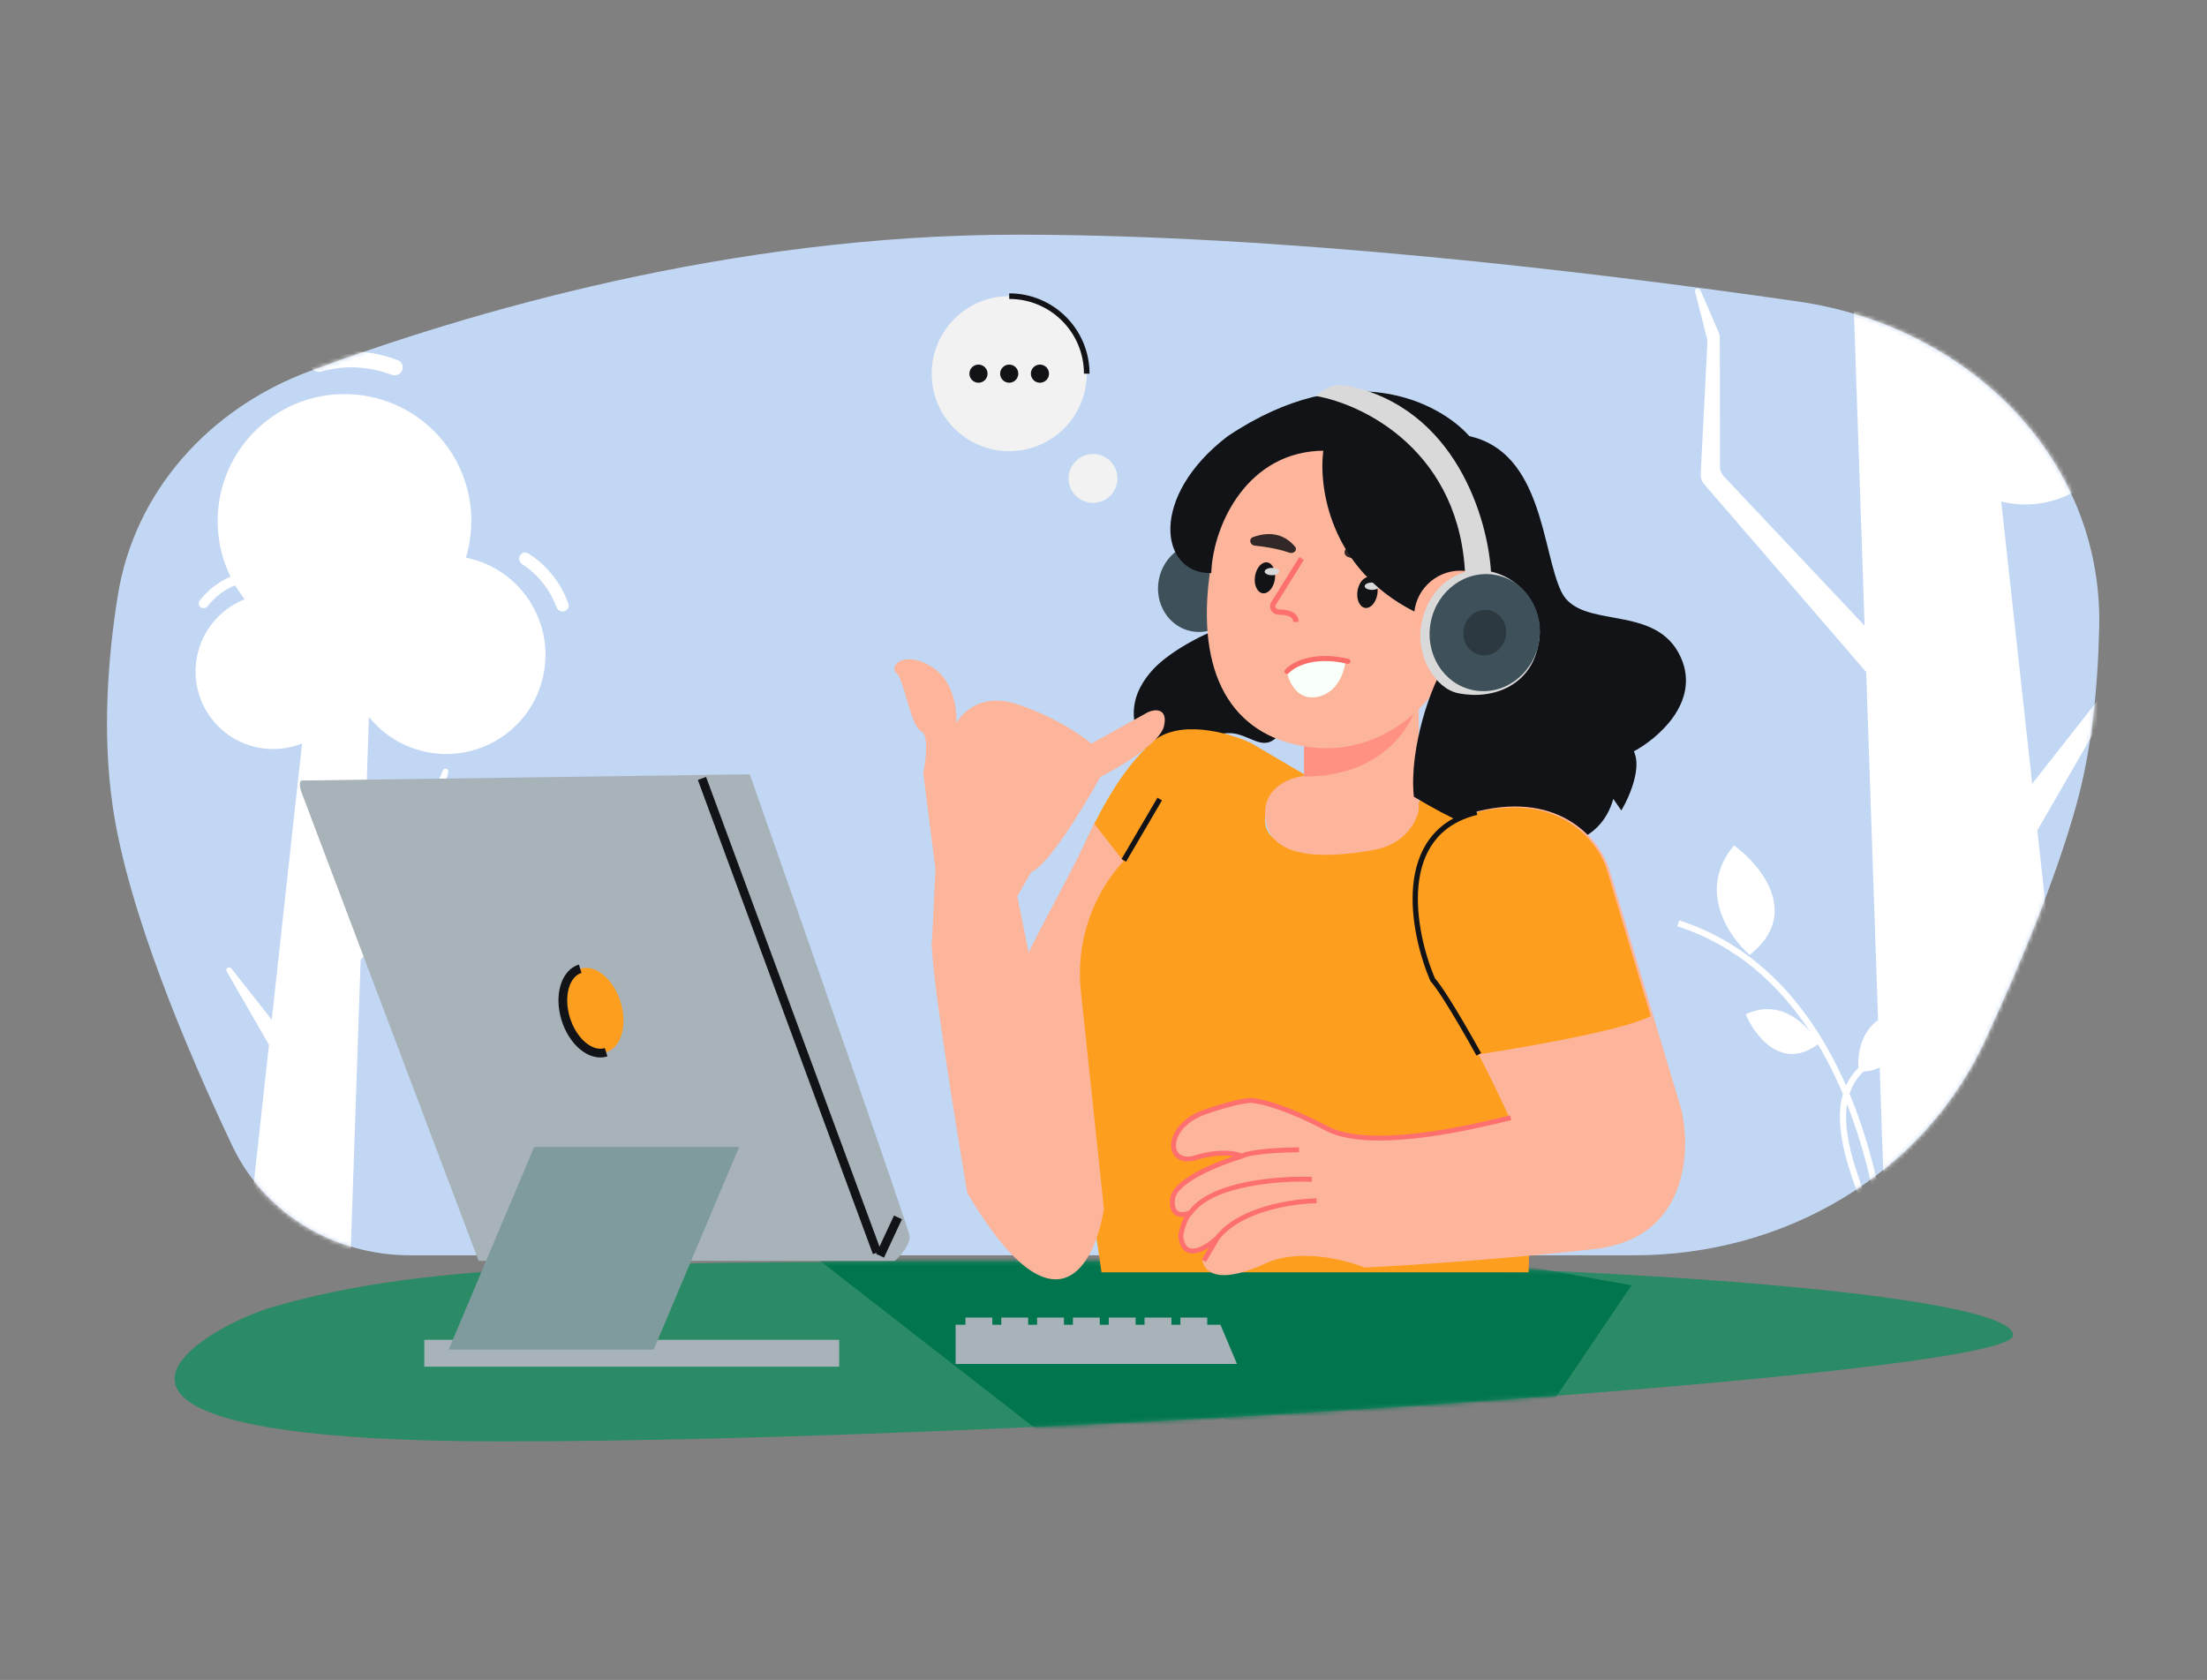 <svg width="515" height="392" viewBox="0 0 515 392" fill="none" xmlns="http://www.w3.org/2000/svg">
<rect x="0" y="0" width="515" height="392" fill="#808080" stroke="none"/>
<path d="M489.846 146.244C490.666 106.585 458.855 76.011 419.594 70.354C369.299 63.108 298.169 54.76 237.397 54.76C170.491 54.76 109.017 72.936 72.185 86.636C48.974 95.269 31.384 114.54 27.482 138.995C25.124 153.782 23.85 171.217 26.268 187.953C29.805 212.431 43.603 245.001 54.179 267.331C61.738 283.292 78.035 292.918 95.695 292.918H381.391C416.169 292.918 448.589 274.35 463.211 242.795C471.453 225.006 479.691 205.145 484.479 187.953C488.076 175.037 489.552 160.427 489.846 146.244Z" fill="#C2D7F3"/>
<path d="M63.752 304.947C47.176 309.734 1.12 336.346 117.684 336.346C234.249 336.346 469.76 321.099 469.76 311.586C469.76 302.073 375.266 294.361 258.702 294.361C142.137 294.361 100.408 294.361 63.752 304.947Z" fill="#2A8B66"/>
<mask id="mask0_606_91688" style="mask-type:alpha" maskUnits="userSpaceOnUse" x="40" y="294" width="430" height="43">
<path d="M63.752 304.948C47.176 309.735 1.12 336.346 117.684 336.346C234.249 336.346 469.76 321.099 469.76 311.586C469.76 302.073 375.266 294.362 258.702 294.362C142.137 294.362 100.408 294.362 63.752 304.948Z" fill="#01754E"/>
</mask>
<g mask="url(#mask0_606_91688)">
<path d="M303.738 340.449L204.682 289.777C231.321 268.93 330.521 291.225 380.709 299.912L363.095 325.971L303.738 340.449Z" fill="#01754E"/>
<path d="M249.221 339.242L182.258 287.123C208.896 266.276 206.995 287.124 249.221 287.123L290.482 329.832L249.221 339.242Z" fill="#01754E"/>
</g>
<mask id="mask1_606_91688" style="mask-type:alpha" maskUnits="userSpaceOnUse" x="24" y="54" width="466" height="239">
<path d="M489.846 146.245C490.667 106.587 458.855 76.012 419.594 70.355C369.299 63.109 298.17 54.761 237.398 54.761C170.491 54.761 109.018 72.937 72.185 86.637C48.974 95.27 31.384 114.541 27.483 138.997C25.124 153.784 23.851 171.218 26.269 187.954C29.806 212.432 43.603 245.002 54.179 267.333C61.738 283.293 78.035 292.919 95.695 292.919H381.392C416.17 292.919 448.589 274.351 463.211 242.796C471.454 225.008 479.691 205.147 484.479 187.954C488.076 175.038 489.553 160.428 489.846 146.245Z" fill="#C2D7F3"/>
</mask>
<g mask="url(#mask1_606_91688)">
<path d="M408.294 222.811C403.429 218.613 395.887 207.63 404.636 197.282C410.894 201.833 420.386 213.31 408.294 222.811Z" fill="white"/>
<path d="M426.258 247.306C427.634 249.888 428.893 252.554 430.042 255.284C428.807 259.538 429.337 264.423 430.512 269.162C431.49 273.111 432.937 277.046 434.268 280.567C434.404 280.927 434.539 281.282 434.672 281.632C435.848 284.733 436.874 287.435 437.37 289.53L438.779 289.196C438.259 287.003 437.197 284.205 436.031 281.133C435.896 280.777 435.759 280.417 435.622 280.054C434.29 276.533 432.873 272.67 431.917 268.813C430.945 264.89 430.471 261.06 431.003 257.643C435.647 269.446 438.331 282.268 439.605 294.327L441.045 294.175C439.693 281.382 436.764 267.69 431.583 255.214C432.219 253.288 433.267 251.54 434.838 250.041C443.214 249.626 443.478 240.89 442.502 236.393C434.801 237.719 433.384 244.99 433.647 249.179C432.384 250.426 431.444 251.815 430.769 253.308C429.77 251.031 428.694 248.799 427.536 246.626C419.773 232.057 408.301 220.072 391.845 214.764L391.4 216.142C404.923 220.503 415.027 229.509 422.444 240.848C419.473 237.191 414.124 233.5 407.365 236.686C409.449 241.655 415.729 249.983 424.211 243.676C424.92 244.865 425.603 246.076 426.258 247.306Z" fill="white"/>
<path d="M462.243 73.901L457.797 33.413L431.069 27.709L435.104 146.007L402.229 111.121C401.66 110.517 401.343 109.718 401.342 108.888L401.319 78.862C401.319 78.419 401.228 77.98 401.052 77.573L396.783 67.676C396.464 66.938 395.354 67.317 395.552 68.095L398.316 78.937C398.396 79.254 398.429 79.581 398.413 79.908L396.852 110.648C396.81 111.485 397.092 112.307 397.639 112.942L435.473 156.814L439.869 285.698H485.502L475.408 193.782L497.747 155.045C498.151 154.344 497.17 153.68 496.67 154.316L474.211 182.882L466.978 117.017C468.791 117.474 470.689 117.716 472.644 117.716C485.424 117.716 495.784 107.356 495.784 94.577C495.784 81.797 485.424 71.437 472.644 71.437C468.903 71.437 465.37 72.325 462.243 73.901Z" fill="white"/>
<path d="M485.544 68.789C485.803 68.032 486.63 67.625 487.369 67.932C492.115 69.9 496.072 73.394 498.613 77.86C499.009 78.555 498.707 79.425 497.988 79.777C497.27 80.128 496.406 79.827 496.005 79.136C493.809 75.357 490.448 72.389 486.426 70.678C485.69 70.365 485.284 69.546 485.544 68.789Z" fill="white"/>
<path d="M72.589 85.509C72.242 84.546 72.74 83.478 73.722 83.192C80.032 81.352 86.778 81.665 92.89 84.082C93.842 84.458 94.238 85.567 93.803 86.494C93.368 87.42 92.266 87.812 91.311 87.444C86.094 85.435 80.364 85.169 74.983 86.686C73.997 86.964 72.936 86.472 72.589 85.509Z" fill="white"/>
<path fill-rule="evenodd" clip-rule="evenodd" d="M53.791 134.563C47.834 122.405 50.853 107.322 61.849 98.486C74.592 88.246 93.224 90.275 103.464 103.019C109.816 110.923 111.447 121.094 108.729 130.121C120.999 132.593 129.12 144.421 126.937 156.817C124.72 169.403 112.719 177.809 100.134 175.592C94.37 174.576 89.484 171.51 86.092 167.274L84.355 218.199L101.554 199.948C102.124 199.344 102.441 198.545 102.442 197.715L102.453 182.542C102.454 182.099 102.544 181.66 102.72 181.253L103.366 179.755C103.684 179.017 104.795 179.396 104.597 180.174L104.119 182.049C104.038 182.365 104.005 182.693 104.022 183.019L104.815 198.652C104.858 199.489 104.576 200.311 104.029 200.946L84.157 223.989L81.802 293.031H57.357L62.764 243.791L52.906 226.697C52.502 225.996 53.483 225.332 53.983 225.968L63.406 237.953L70.486 173.48C66.974 174.895 62.991 175.223 59.052 174.168C49.397 171.58 43.667 161.656 46.254 152C47.798 146.238 51.955 141.874 57.109 139.841C56.28 138.786 55.535 137.692 54.871 136.567C52.365 137.607 50.156 139.279 48.47 141.434C48.084 141.927 47.383 142.067 46.864 141.718C46.344 141.369 46.204 140.662 46.585 140.165C48.478 137.702 50.964 135.778 53.791 134.563ZM80.974 151.156C81.004 151.156 81.035 151.155 81.066 151.155C81.062 151.199 81.059 151.244 81.056 151.289C81.054 151.325 81.052 151.36 81.049 151.396C81.025 151.316 81 151.236 80.974 151.156Z" fill="white"/>
<path d="M121.325 129.644C121.713 128.943 122.597 128.686 123.272 129.116C127.604 131.878 130.895 136.005 132.623 140.844C132.892 141.597 132.444 142.402 131.675 142.624C130.906 142.845 130.109 142.399 129.833 141.648C128.326 137.546 125.53 134.039 121.866 131.657C121.196 131.221 120.938 130.344 121.325 129.644Z" fill="white"/>
</g>
<path d="M111.694 294.227L70.331 184.804C69.671 183.057 70.056 182.297 70.331 182.135L174.961 180.679C187.286 215.779 211.999 286.463 212.25 288.404C212.5 290.345 210.056 293.095 208.803 294.227H111.694Z" fill="#A8B2B9"/>
<path fill-rule="evenodd" clip-rule="evenodd" d="M204.431 292.598L208.615 283.634L210.464 284.497L206.281 293.461L204.431 292.598Z" fill="#121317"/>
<path fill-rule="evenodd" clip-rule="evenodd" d="M203.691 292.637L162.844 181.991L164.759 181.284L205.605 291.93L203.691 292.637Z" fill="#121317"/>
<ellipse cx="138.414" cy="235.789" rx="6.698" ry="10.207" transform="rotate(-17.241 138.414 235.789)" fill="#FD9E1E"/>
<path d="M141.439 245.537C137.906 246.633 133.688 243.157 132.017 237.774C130.346 232.39 131.856 227.137 135.389 226.041" stroke="#121317" stroke-width="2.041"/>
<path d="M222.986 309.12H284.796L288.642 318.269H222.986V309.12Z" fill="#A8B2B9"/>
<rect width="6.269" height="4.441" transform="matrix(-1 0 0 1 281.711 307.443)" fill="#A8B2B9"/>
<rect width="6.269" height="4.441" transform="matrix(-1 0 0 1 273.352 307.443)" fill="#A8B2B9"/>
<rect width="6.269" height="4.441" transform="matrix(-1 0 0 1 264.993 307.443)" fill="#A8B2B9"/>
<rect width="6.269" height="4.441" transform="matrix(-1 0 0 1 256.634 307.443)" fill="#A8B2B9"/>
<rect width="6.269" height="4.441" transform="matrix(-1 0 0 1 248.275 307.443)" fill="#A8B2B9"/>
<rect width="6.269" height="4.441" transform="matrix(-1 0 0 1 239.916 307.443)" fill="#A8B2B9"/>
<rect width="6.269" height="4.441" transform="matrix(-1 0 0 1 231.557 307.443)" fill="#A8B2B9"/>
<rect width="96.809" height="6.264" transform="matrix(-1 0 0 1 195.819 312.639)" fill="#A8B2B9"/>
<path d="M172.471 267.648H124.636L104.704 314.914H152.54L172.471 267.648Z" fill="#809B9E"/>
<path d="M269.262 156.413C273.367 151.93 283.119 146.732 289.194 145.593C294.034 152.046 302.576 166.264 298.02 171.503C292.326 178.052 287.782 160.494 273.248 181.469C260.435 169.51 265.003 161.064 269.262 156.413Z" fill="#121317" stroke="#121317" stroke-width="0.569"/>
<path d="M331.631 185.838L359.819 197.512L356.687 296.884H257.031L245.356 216.304C255.322 188.4 262.554 179.004 268.705 173.309C274.855 167.615 286.643 170.937 291.768 173.309L304.866 180.997C301.354 181.757 295.64 183.161 295.185 190.678C294.615 200.074 309.706 197.512 319.672 197.512C327.644 197.512 330.017 189.729 331.631 185.838Z" fill="#FD9E1E"/>
<path d="M331.061 188.876V157.081L304.284 171.026V181.067C300.751 181.438 294.019 184.079 295.358 191.665C297.032 201.147 310.978 200.032 320.462 198.358C328.049 197.02 330.689 191.479 331.061 188.876Z" fill="#FCB59B"/>
<path d="M331.06 162.95C326.603 170.477 311.745 173.466 304.316 174.019V181.214C323.037 181.214 329.946 168.854 331.06 162.95Z" fill="#FF6F6B" fill-opacity="0.5"/>
<ellipse cx="9.778" cy="10.43" rx="9.778" ry="10.43" transform="matrix(-0.98 -0.197 -0.197 0.98 291.654 128.771)" fill="#3E515A"/>
<path d="M282.086 135.44C279.355 159.103 288.687 172.391 306.162 174.408C323.636 176.425 339.614 162.371 341.848 143.016C344.082 123.661 331.726 106.336 314.252 104.319C296.777 102.302 284.817 111.778 282.086 135.44Z" fill="#FCB59B"/>
<ellipse cx="295.172" cy="134.831" rx="2.347" ry="3.641" transform="rotate(8.505 295.172 134.831)" fill="#121317"/>
<ellipse cx="319.09" cy="138.25" rx="2.347" ry="3.641" transform="rotate(8.505 319.09 138.25)" fill="#121317"/>
<ellipse cx="296.807" cy="133.37" rx="1.708" ry="0.854" fill="#D9D9D9"/>
<ellipse cx="320.154" cy="136.787" rx="1.708" ry="0.854" fill="#D9D9D9"/>
<path fill-rule="evenodd" clip-rule="evenodd" d="M296.626 140.529L303.199 129.985L304.253 130.643L297.68 141.186C297.566 141.368 297.571 141.601 297.716 141.828C297.865 142.06 298.116 142.208 298.376 142.206C299.407 142.199 300.519 142.318 301.397 142.722C301.842 142.927 302.252 143.218 302.551 143.625C302.855 144.04 303.019 144.542 303.019 145.12H301.776C301.776 144.789 301.687 144.548 301.549 144.36C301.406 144.165 301.186 143.993 300.877 143.851C300.245 143.56 299.348 143.442 298.384 143.449C297.644 143.454 297.018 143.041 296.67 142.498C296.319 141.95 296.21 141.195 296.626 140.529Z" fill="#FD706F"/>
<path d="M307.428 162.618C302.682 163.567 300.705 159.059 300.309 156.686C304.106 152.89 310.987 153.522 313.953 154.313C313.755 156.686 312.173 161.669 307.428 162.618Z" fill="#F9FFF9"/>
<path fill-rule="evenodd" clip-rule="evenodd" d="M314.41 154.89C306.509 153.031 301.966 155.693 300.756 157.076C300.54 157.322 300.165 157.347 299.919 157.132C299.672 156.916 299.647 156.541 299.863 156.295C301.421 154.514 306.448 151.798 314.682 153.735C315.001 153.81 315.199 154.129 315.124 154.448C315.049 154.767 314.729 154.965 314.41 154.89Z" fill="#FB6D69"/>
<path d="M292.381 125.339C297.135 123.579 300.342 125.329 302.175 127.544C302.852 128.363 301.883 129.315 300.879 128.967C298.285 128.067 295.298 127.569 292.799 127.319C291.667 127.206 291.314 125.734 292.381 125.339Z" fill="#322827"/>
<path d="M314.581 127.936C319.607 127.272 322.347 129.688 323.644 132.255C324.123 133.203 322.968 133.917 322.066 133.356C319.734 131.904 316.932 130.757 314.551 129.96C313.472 129.599 313.454 128.085 314.581 127.936Z" fill="#322827"/>
<path d="M330.195 142.463C310.377 132.44 307.891 113.23 309.124 104.878C290.901 104.878 282.846 122.343 282.372 133.447C270.982 133.447 268.408 115.983 286.63 102.03C314.876 83.124 335.794 94.153 342.723 102.03C359.807 105.732 359.522 128.795 364.078 138.192C368.634 147.588 386.287 140.754 391.982 153.567C396.538 163.818 386.477 172.265 380.877 175.207C382.927 178.852 380.023 185.647 378.315 188.589L376.334 185.742C374.341 194.38 364.078 206.054 330.195 185.742C329.056 174.808 334.288 159.263 337.895 154.802C347.291 153.094 349.557 148.442 349.272 145.595C348.987 142.747 345.855 139.615 339.591 138.192C334.58 137.053 331.239 140.564 330.195 142.463Z" fill="#121317" stroke="#121317" stroke-width="0.569"/>
<circle cx="340.765" cy="143.96" r="10.797" fill="#FFB399"/>
<path d="M336.229 145.109C337.909 142.95 342.42 139.063 347.027 140.79C345.587 141.27 342.564 142.662 341.988 144.389" stroke="#FB6D69" stroke-width="1.44"/>
<path d="M344.868 189.593C325.398 194.383 329.896 217.612 334.578 228.628C340.16 234.855 348.864 252.678 352.518 260.811C349.461 261.49 320.861 269.299 309.62 263.337C300.628 258.568 294.612 257.045 292.728 256.88C292.182 256.612 289.139 256.744 281.331 259.411C271.572 262.745 271.941 272.288 279.045 270.127C284.727 268.399 288.557 269.182 289.761 269.789C284.562 271.333 274.053 275.494 273.608 279.793C273.162 284.092 276.222 283.685 277.807 282.944C276.448 284.179 275.717 287.103 275.521 288.41C276.187 294.562 281.502 291.262 284.076 288.844L280.894 294.217C281.573 297.275 285.464 299.035 295.255 294.528C303.088 290.922 314.022 293.666 318.51 295.489C327.456 295.057 350.696 293.591 372.093 291.173C393.489 288.754 394.332 268.734 392.079 259.026L375.256 202.97C373.239 196.515 364.338 184.802 344.868 189.593Z" fill="#FCB59B" stroke="#FCB59B" stroke-width="0.569"/>
<path fill-rule="evenodd" clip-rule="evenodd" d="M289.651 256.486C287.81 256.825 285.069 257.534 281.148 258.873C276.127 260.589 273.565 263.956 273.298 266.777C273.164 268.192 273.617 269.506 274.698 270.294C275.772 271.078 277.332 271.245 279.211 270.673C283.067 269.5 286.009 269.519 287.803 269.814C285.35 270.638 282.308 271.836 279.636 273.256C277.949 274.152 276.386 275.149 275.208 276.212C274.044 277.262 273.176 278.449 273.042 279.735C272.925 280.868 273.03 281.759 273.335 282.437C273.647 283.133 274.154 283.568 274.746 283.792C275.26 283.987 275.82 284.016 276.356 283.953C276.093 284.437 275.874 284.956 275.693 285.458C275.302 286.546 275.062 287.64 274.959 288.327L274.948 288.399L274.956 288.472C275.13 290.08 275.62 291.202 276.417 291.855C277.228 292.519 278.233 292.599 279.199 292.399C280.147 292.204 281.137 291.725 282.055 291.142L280.405 293.928L281.385 294.508L284.548 289.166C287.074 285.937 291.334 283.844 295.721 282.553C300.106 281.262 304.529 280.799 307.247 280.769L307.235 279.631C304.425 279.662 299.897 280.137 295.399 281.461C290.93 282.776 286.399 284.956 283.655 288.459C282.388 289.643 280.53 290.962 278.969 291.284C278.202 291.443 277.592 291.345 277.139 290.974C276.679 290.597 276.262 289.843 276.097 288.423C276.196 287.796 276.416 286.815 276.765 285.843C277.134 284.816 277.619 283.887 278.191 283.366L278.236 283.326L278.271 283.277C279.441 281.65 281.281 280.331 283.545 279.278C285.805 278.227 288.452 277.458 291.193 276.91C296.675 275.812 302.461 275.612 306.106 275.766L306.154 274.628C302.438 274.471 296.559 274.674 290.969 275.793C288.173 276.352 285.432 277.144 283.064 278.246C280.754 279.32 278.764 280.704 277.438 282.487C276.71 282.8 275.799 282.973 275.148 282.727C274.833 282.608 274.559 282.384 274.374 281.971C274.18 281.54 274.07 280.87 274.175 279.853C274.265 278.99 274.877 278.045 275.971 277.057C277.051 276.082 278.524 275.136 280.17 274.262C283.46 272.514 287.349 271.1 289.924 270.336L289.993 270.315L290.055 270.278C290.42 270.06 291.162 269.842 292.217 269.651C293.246 269.465 294.495 269.316 295.812 269.2C298.444 268.968 301.309 268.868 303.141 268.848L303.129 267.709C301.276 267.729 298.381 267.83 295.712 268.065C294.378 268.183 293.09 268.335 292.014 268.53C291.12 268.692 290.312 268.893 289.744 269.157C288.162 268.507 284.311 267.931 278.88 269.583C277.208 270.092 276.057 269.876 275.369 269.374C274.688 268.877 274.327 268.002 274.432 266.884C274.645 264.64 276.779 261.569 281.517 259.951C285.404 258.623 288.089 257.932 289.857 257.606C290.742 257.443 291.388 257.373 291.835 257.358C292.059 257.35 292.224 257.357 292.34 257.369C292.443 257.381 292.483 257.395 292.483 257.395L292.573 257.439L292.679 257.448C294.455 257.604 300.393 259.088 309.355 263.841C312.283 265.394 316.284 266.027 320.624 266.124C324.977 266.22 329.735 265.777 334.221 265.129C341.71 264.046 348.496 262.38 351.401 261.667C351.974 261.526 352.396 261.423 352.643 261.368L352.396 260.256C352.135 260.314 351.697 260.421 351.107 260.566C348.173 261.286 341.475 262.93 334.058 264.002C329.606 264.645 324.915 265.08 320.649 264.985C316.369 264.89 312.581 264.263 309.888 262.835C300.991 258.116 294.942 256.533 292.865 256.322C292.738 256.277 292.6 256.253 292.466 256.238C292.28 256.217 292.057 256.211 291.797 256.219C291.276 256.237 290.571 256.316 289.651 256.486Z" fill="#FD706F"/>
<path d="M344.58 189.543C325.111 194.333 329.608 217.562 334.291 228.578C337.388 232.034 345.07 246.018 345.07 246.018C345.07 246.018 377.341 241.185 385.186 237.109L374.968 202.92C372.951 196.465 364.05 184.752 344.58 189.543Z" fill="#FD9E1E"/>
<path fill-rule="evenodd" clip-rule="evenodd" d="M329.768 206.67C329.032 214.59 331.363 223.257 333.727 228.819L333.767 228.913L333.834 228.988C335.333 230.66 337.994 234.958 340.313 238.905C341.465 240.865 342.52 242.717 343.287 244.08C343.671 244.762 343.982 245.32 344.198 245.709C344.306 245.903 344.39 246.054 344.446 246.157L344.532 246.313L344.533 246.314C344.533 246.314 344.533 246.314 345.07 246.018C345.608 245.723 345.608 245.723 345.608 245.723L345.52 245.564C345.463 245.46 345.379 245.308 345.27 245.113C345.054 244.723 344.741 244.162 344.356 243.479C343.586 242.111 342.527 240.252 341.371 238.284C339.107 234.431 336.424 230.079 334.817 228.247C332.512 222.79 330.282 214.387 330.99 206.783C331.345 202.968 332.436 199.388 334.594 196.48C336.744 193.581 339.986 191.306 344.728 190.139L344.434 188.948C339.441 190.176 335.944 192.601 333.608 195.749C331.28 198.888 330.137 202.702 329.768 206.67Z" fill="#121317"/>
<path d="M268.076 166.401L254.645 173.857C252.367 171.897 245.662 167.289 237.071 164.541C228.48 161.793 223.969 167.117 222.787 170.122C223.198 166.856 222.74 159.475 217.621 156.077C211.224 151.83 207.672 155.587 209.419 156.872C211.166 158.158 212.75 169.304 215.151 170.414C217.072 171.302 216.338 177.46 215.73 180.427L218.572 202.809L217.72 220.57C219.441 229.085 234.551 225.993 240.434 225.703L237.081 209.071L240.434 203.263C244.289 201.949 252.8 187.911 256.574 181.055C261.109 178.788 270.41 173.28 271.33 169.386C272.251 165.493 269.544 165.774 268.076 166.401Z" fill="#FCB59B" stroke="#FCB59B" stroke-width="0.569"/>
<path d="M225.71 278.379C246.21 313.002 255.512 295.273 257.6 282.08L252.216 231.24C251.045 220.181 254.663 209.149 262.156 200.931L255.321 192.183C250.199 203.461 243.759 214.321 239.081 224.279L217.452 219.439C216.997 224.906 222.767 261.01 225.71 278.379Z" fill="#FCB59B"/>
<path fill-rule="evenodd" clip-rule="evenodd" d="M270.087 186.144L261.704 200.455L262.763 201.075L271.145 186.764L270.087 186.144Z" fill="#121317"/>
<path d="M347.951 133.966L341.921 135.107C341.139 105.383 318.073 94.254 307.045 92.405C307.045 92.405 309.51 90.31 311.445 89.961C312.51 89.769 314.215 89.96 314.215 89.96C339.77 95.045 347.354 121.416 347.951 133.966Z" fill="#D9D9D9"/>
<path d="M331.693 145.485C330.189 152.98 334.905 160.681 340.255 161.755C348.615 163.432 357.085 159.757 358.875 150.839C360.801 143.351 355.891 134.965 347.531 133.287C340.682 131.912 333.483 136.568 331.693 145.485Z" fill="#D9D9D9"/>
<ellipse cx="12.841" cy="13.697" rx="12.841" ry="13.697" transform="matrix(-0.98 -0.197 -0.197 0.98 361.748 136.727)" fill="#3E515A"/>
<ellipse cx="4.995" cy="5.327" rx="4.995" ry="5.327" transform="matrix(-0.98 -0.197 -0.197 0.98 352.407 143.389)" fill="#2C3940"/>
<circle cx="5.704" cy="5.704" r="5.704" transform="matrix(-1 0 0 1 260.76 105.935)" fill="#F2F2F2"/>
<circle cx="18.09" cy="18.09" r="18.09" transform="matrix(-1 0 0 1 253.589 69.101)" fill="#F2F2F2"/>
<path fill-rule="evenodd" clip-rule="evenodd" d="M235.498 69.754C245.129 69.754 252.937 77.561 252.937 87.192H254.24C254.24 76.841 245.849 68.45 235.498 68.45V69.754Z" fill="#121317"/>
<circle cx="2.119" cy="2.119" r="2.119" transform="matrix(-1 0 0 1 244.788 85.072)" fill="#121317"/>
<circle cx="2.119" cy="2.119" r="2.119" transform="matrix(-1 0 0 1 237.617 85.072)" fill="#121317"/>
<circle cx="2.119" cy="2.119" r="2.119" transform="matrix(-1 0 0 1 230.446 85.072)" fill="#121317"/>
</svg>
